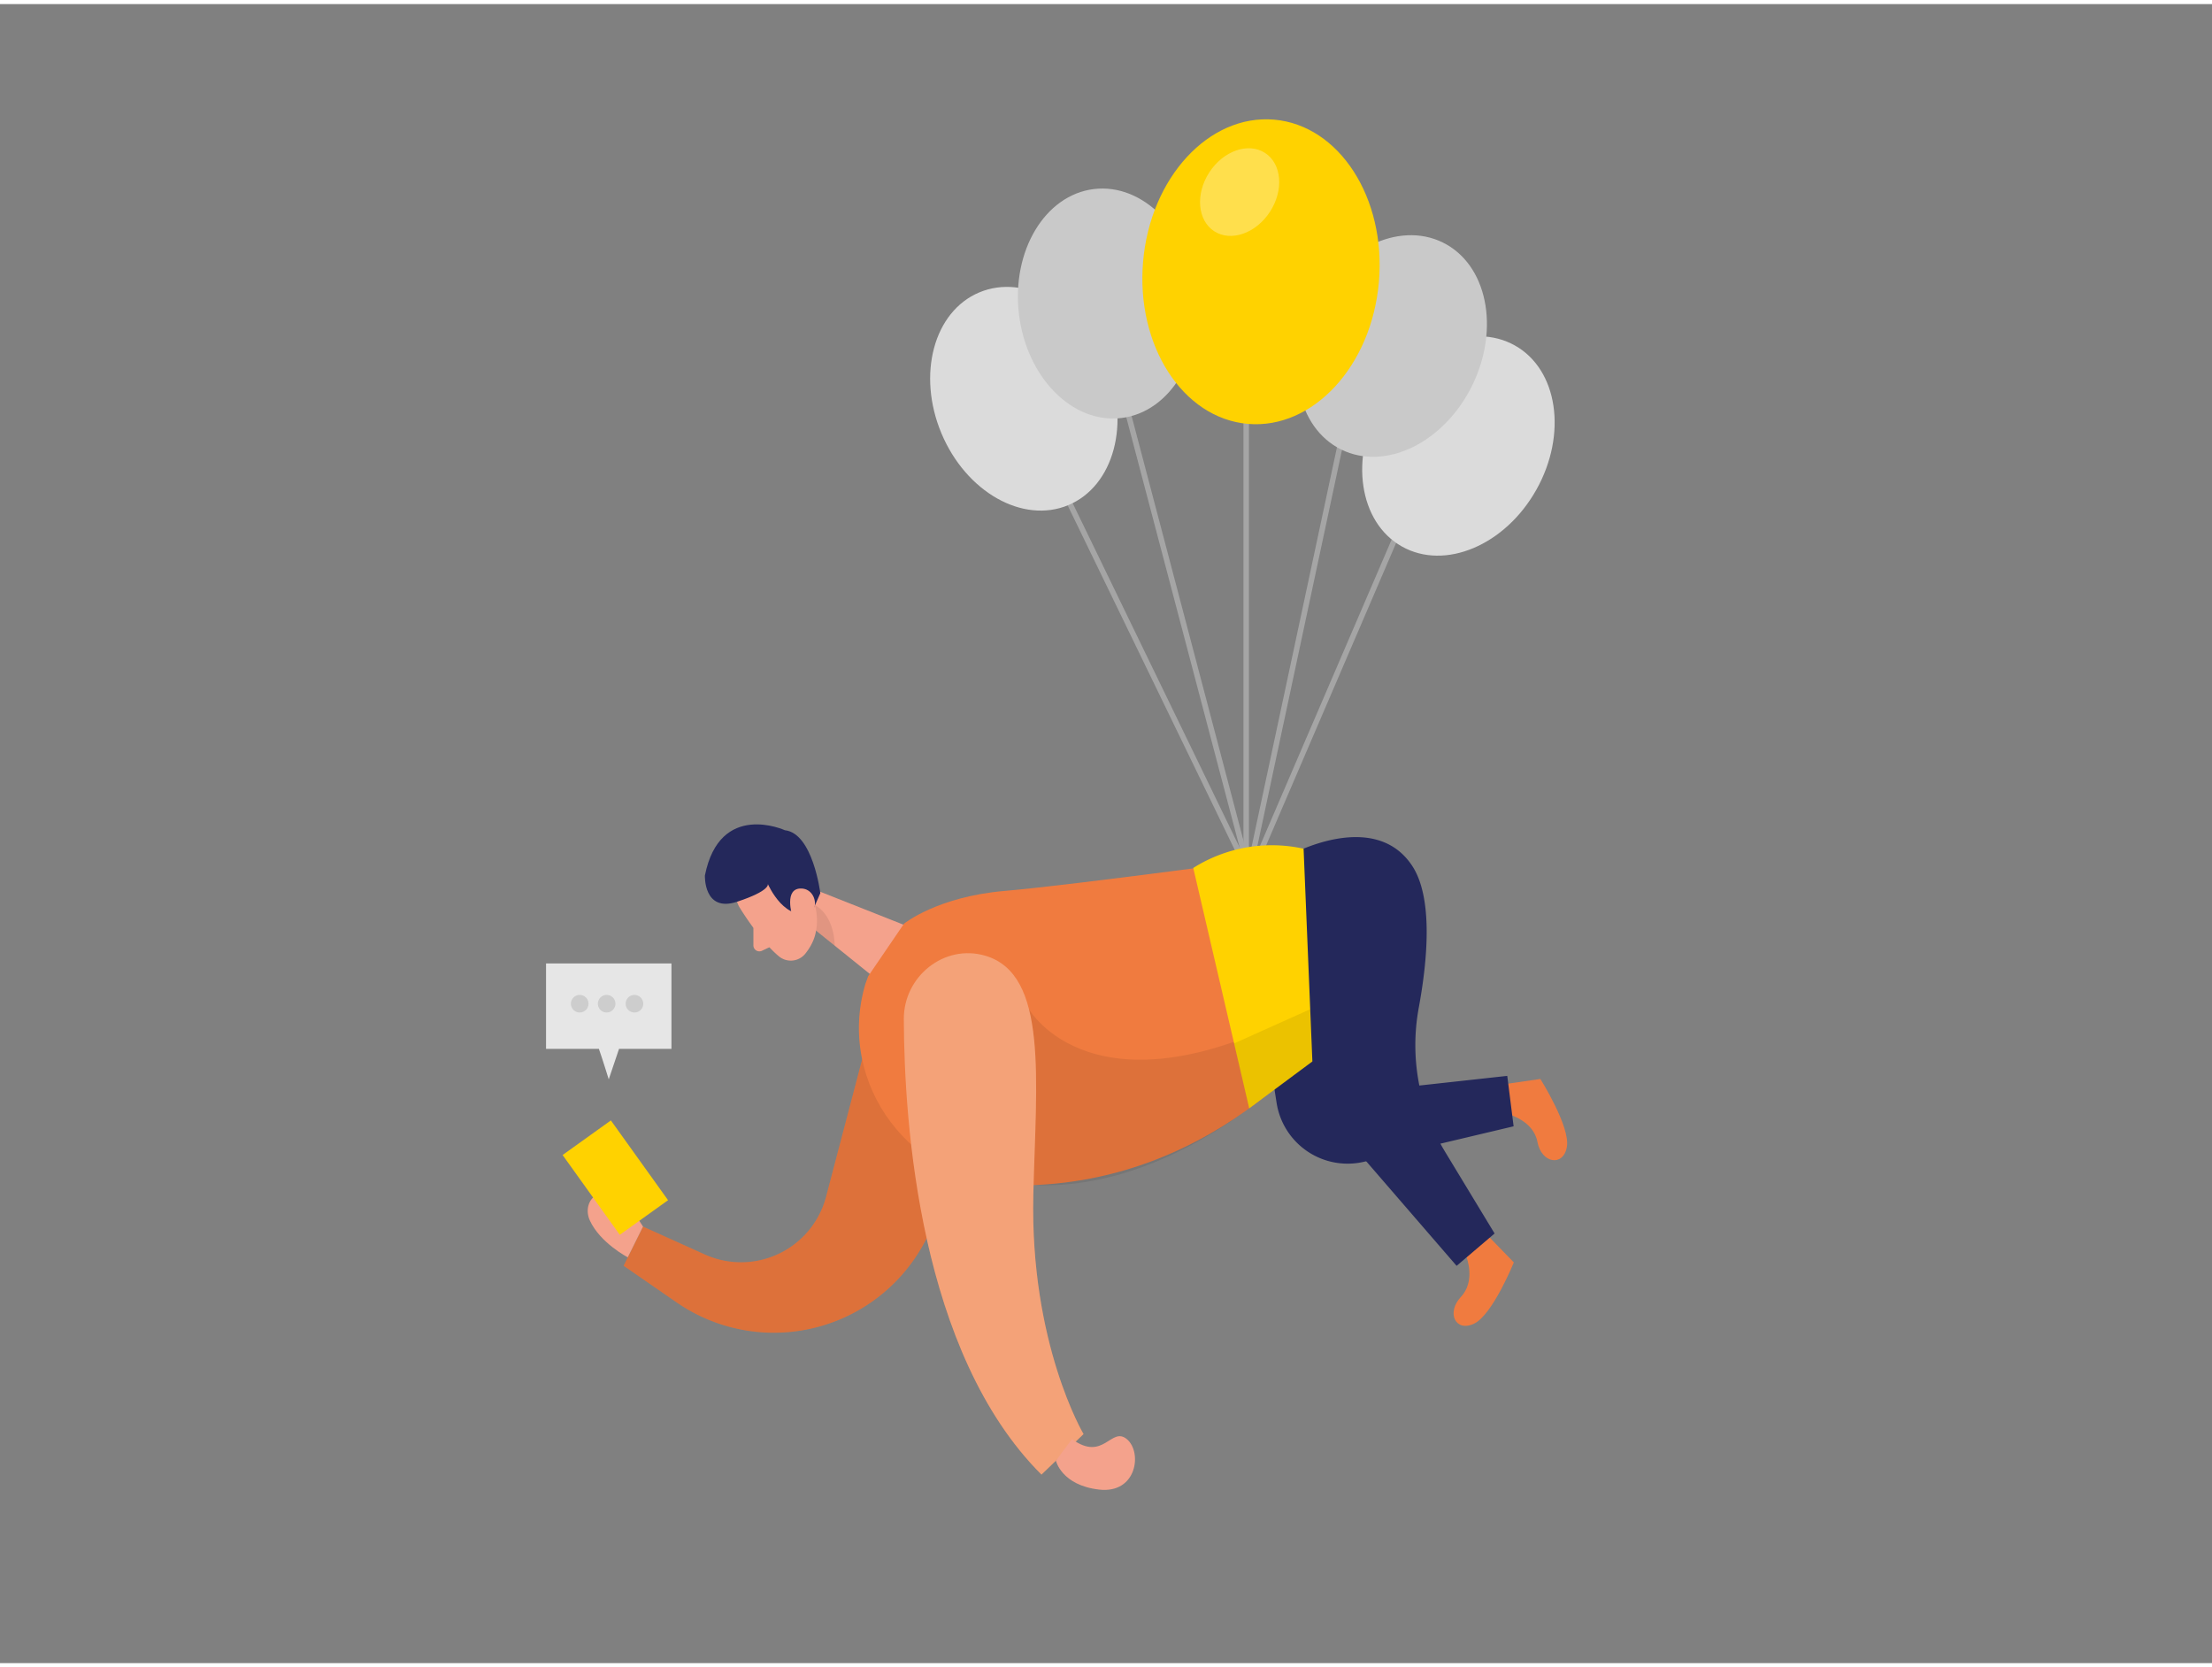 <svg id="Layer_1" data-name="Layer 1" xmlns="http://www.w3.org/2000/svg" viewBox="0 0 400 300" width="406" height="306" class="illustration styles_illustrationTablet__1DWOa"><rect x="0" y="0" width="400" height="300" fill="#808080" stroke="none"/><title>#25 baloons</title><path d="M155.93,190.72l-6.55,24.94a15.9,15.9,0,0,1-21.91,10.45l-11.19-5.05-3.51,7.09,9.58,6.62a30.9,30.9,0,0,0,44.88-10.94l9.21-17.39Z" fill="#f07b3f"></path><path d="M155.93,190.72l-6.55,24.94a15.9,15.9,0,0,1-21.91,10.45l-11.19-5.05-3.51,7.09,9.58,6.62a30.9,30.9,0,0,0,44.88-10.94l9.21-17.39Z" opacity="0.08"></path><rect x="224.86" y="66.96" width="0.99" height="96.52" fill="#a5a5a5"></rect><rect x="204.33" y="124.78" width="71.23" height="0.99" transform="translate(30.11 296.26) rotate(-66.74)" fill="#a5a5a5"></rect><rect x="207.87" y="80.86" width="0.99" height="80.34" transform="translate(-31.93 103.07) rotate(-25.87)" fill="#a5a5a5"></rect><path d="M272.79,200.76s4.51,1.14,5.23,5,4.66,4.55,5.32.91-4.79-12.3-4.79-12.3l-6.23.9Z" fill="#f07b3f"></path><path d="M230.45,196.13l.4,2.56a13,13,0,0,0,15.86,10.64l27-6.4-1.15-9.12-20.67,2.27a7.31,7.31,0,0,1-8.1-6.92l-.16-3.44-16.42,7.56Z" fill="#24285b"></path><ellipse cx="185.14" cy="71.35" rx="16.16" ry="20.85" transform="translate(-13.19 76.99) rotate(-22.7)" fill="#dbdbdb"></ellipse><ellipse cx="263.74" cy="79.92" rx="20.85" ry="16.16" transform="translate(64.83 270.66) rotate(-60.66)" fill="#dbdbdb"></ellipse><rect x="214.35" y="71.83" width="0.99" height="86.78" transform="translate(-22.26 58.53) rotate(-14.76)" fill="#a5a5a5"></rect><path d="M265.19,226.58s1.7,4.32-1,7.18-1,6.45,2.36,4.86,7.2-11.08,7.2-11.08L269.34,223Z" fill="#f07b3f"></path><rect x="191.08" y="116.78" width="86.48" height="0.99" transform="translate(70.69 321.93) rotate(-77.94)" fill="#a5a5a5"></rect><ellipse cx="200.31" cy="54.13" rx="16.16" ry="20.85" transform="translate(-5 24.08) rotate(-6.79)" fill="#c9c9c9"></ellipse><ellipse cx="251.7" cy="61.82" rx="20.85" ry="16.16" transform="translate(85.68 260.84) rotate(-63.96)" fill="#c9c9c9"></ellipse><ellipse cx="228.04" cy="48.4" rx="27.61" ry="21.4" transform="translate(160.21 271.44) rotate(-85.07)" fill="#ffd200"></ellipse><ellipse cx="224.17" cy="34.01" rx="8.44" ry="6.54" transform="translate(73.52 203.45) rotate(-56.99)" fill="#fff" opacity="0.3"></ellipse><path d="M133.86,163.54s3.49,5.74,7,8.66a3.37,3.37,0,0,0,4.76-.48c1.44-1.8,2.87-4.65,1.38-7.95l-1.85-5.92a6,6,0,0,0-5.94-3.62C134.57,154.27,131.57,160.15,133.86,163.54Z" fill="#f4a28c"></path><polygon points="146.29 159.71 163.5 166.52 159.78 177.38 145.98 166.27 146.29 159.71" fill="#f4a28c"></polygon><path d="M136.24,167l0,3.19a1.08,1.08,0,0,0,1.54,1l2.36-1.12Z" fill="#f4a28c"></path><path d="M127.47,157.57s-.28,6.76,5.82,4.75,5.56-3.21,5.56-3.21,3.34,7.61,8.17,4.66l1.32-3s-1.34-10.84-6.41-11.38C141.93,149.39,130.17,144,127.47,157.57Z" fill="#24285b"></path><path d="M143.28,164.93s-1.63-5.17,1.7-5S148.54,166.32,143.28,164.93Z" fill="#f4a28c"></path><path d="M157,175.78l6.47-9.49s6-4.89,18.24-5.93S233,154,233,154l9.12,29.82s-20.53,29.88-58.2,29.8c-18.91,0-32.82-18.31-27.43-36.44C156.67,176.71,156.82,176.25,157,175.78Z" fill="#f07b3f"></path><path d="M186.08,181.76s11.72,20.53,50.27,0l.81,8.12s-22.78,24.91-50.25,23.67S186.08,181.76,186.08,181.76Z" opacity="0.08"></path><path d="M163.44,183.52c.06,18.9,2.87,60.42,24.89,82.39l7.61-7.33s-9.72-16.33-9.08-43.32c.49-20.74,2.75-39.82-8.7-43.18C170.76,169.91,163.42,175.81,163.44,183.52Z" fill="#f07b3f"></path><path d="M163.44,183.52c.06,18.9,2.87,60.42,24.89,82.39l7.61-7.33s-9.72-16.33-9.08-43.32c.49-20.74,2.75-39.82-8.7-43.18C170.76,169.91,163.42,175.81,163.44,183.52Z" fill="#fff" opacity="0.3"></path><path d="M233,154s15.37-8.65,22.33,1.77c3.82,5.73,2.86,16.89,1.22,25.76a37.28,37.28,0,0,0,4.83,26.11l8.89,14.67-6.87,5.85-19.65-22.73a27.78,27.78,0,0,1-6.63-15.54l-.56-6.08Z" fill="#24285b"></path><path d="M190.94,263.39s1,4.45,7.82,5.23,7.85-6.78,5-9.13-4.18,4.18-9.91,0Z" fill="#f4a28c"></path><path d="M215.78,156.21l10.12,43.47,11.42-8.48-1.59-38.47A26.63,26.63,0,0,0,215.78,156.21Z" fill="#ffd200"></path><polygon points="223.16 187.94 236.93 181.76 237.32 191.2 225.9 199.69 223.16 187.94" opacity="0.08"></polygon><path d="M147.58,167.56a11,11,0,0,0-.2-4.6s3.35,1.41,3.57,7.31Z" opacity="0.08"></path><path d="M113.52,226.62s-5-2.6-6.86-6.67,3.33-9.07,9.62,1.11Z" fill="#f4a28c"></path><rect x="105.91" y="203.32" width="10.74" height="17.75" transform="translate(-102.79 104.56) rotate(-35.63)" fill="#ffd200"></rect><path d="M121.42,173.48H98.74v15.45h9.56c.7,2,1.78,5.51,1.78,5.51l1.86-5.51h9.48Z" fill="#e6e6e6"></path><circle cx="104.83" cy="180.76" r="1.59" fill="#a5a5a5" opacity="0.38"></circle><circle cx="109.7" cy="180.76" r="1.59" fill="#a5a5a5" opacity="0.38"></circle><circle cx="114.73" cy="180.76" r="1.59" fill="#a5a5a5" opacity="0.38"></circle></svg>